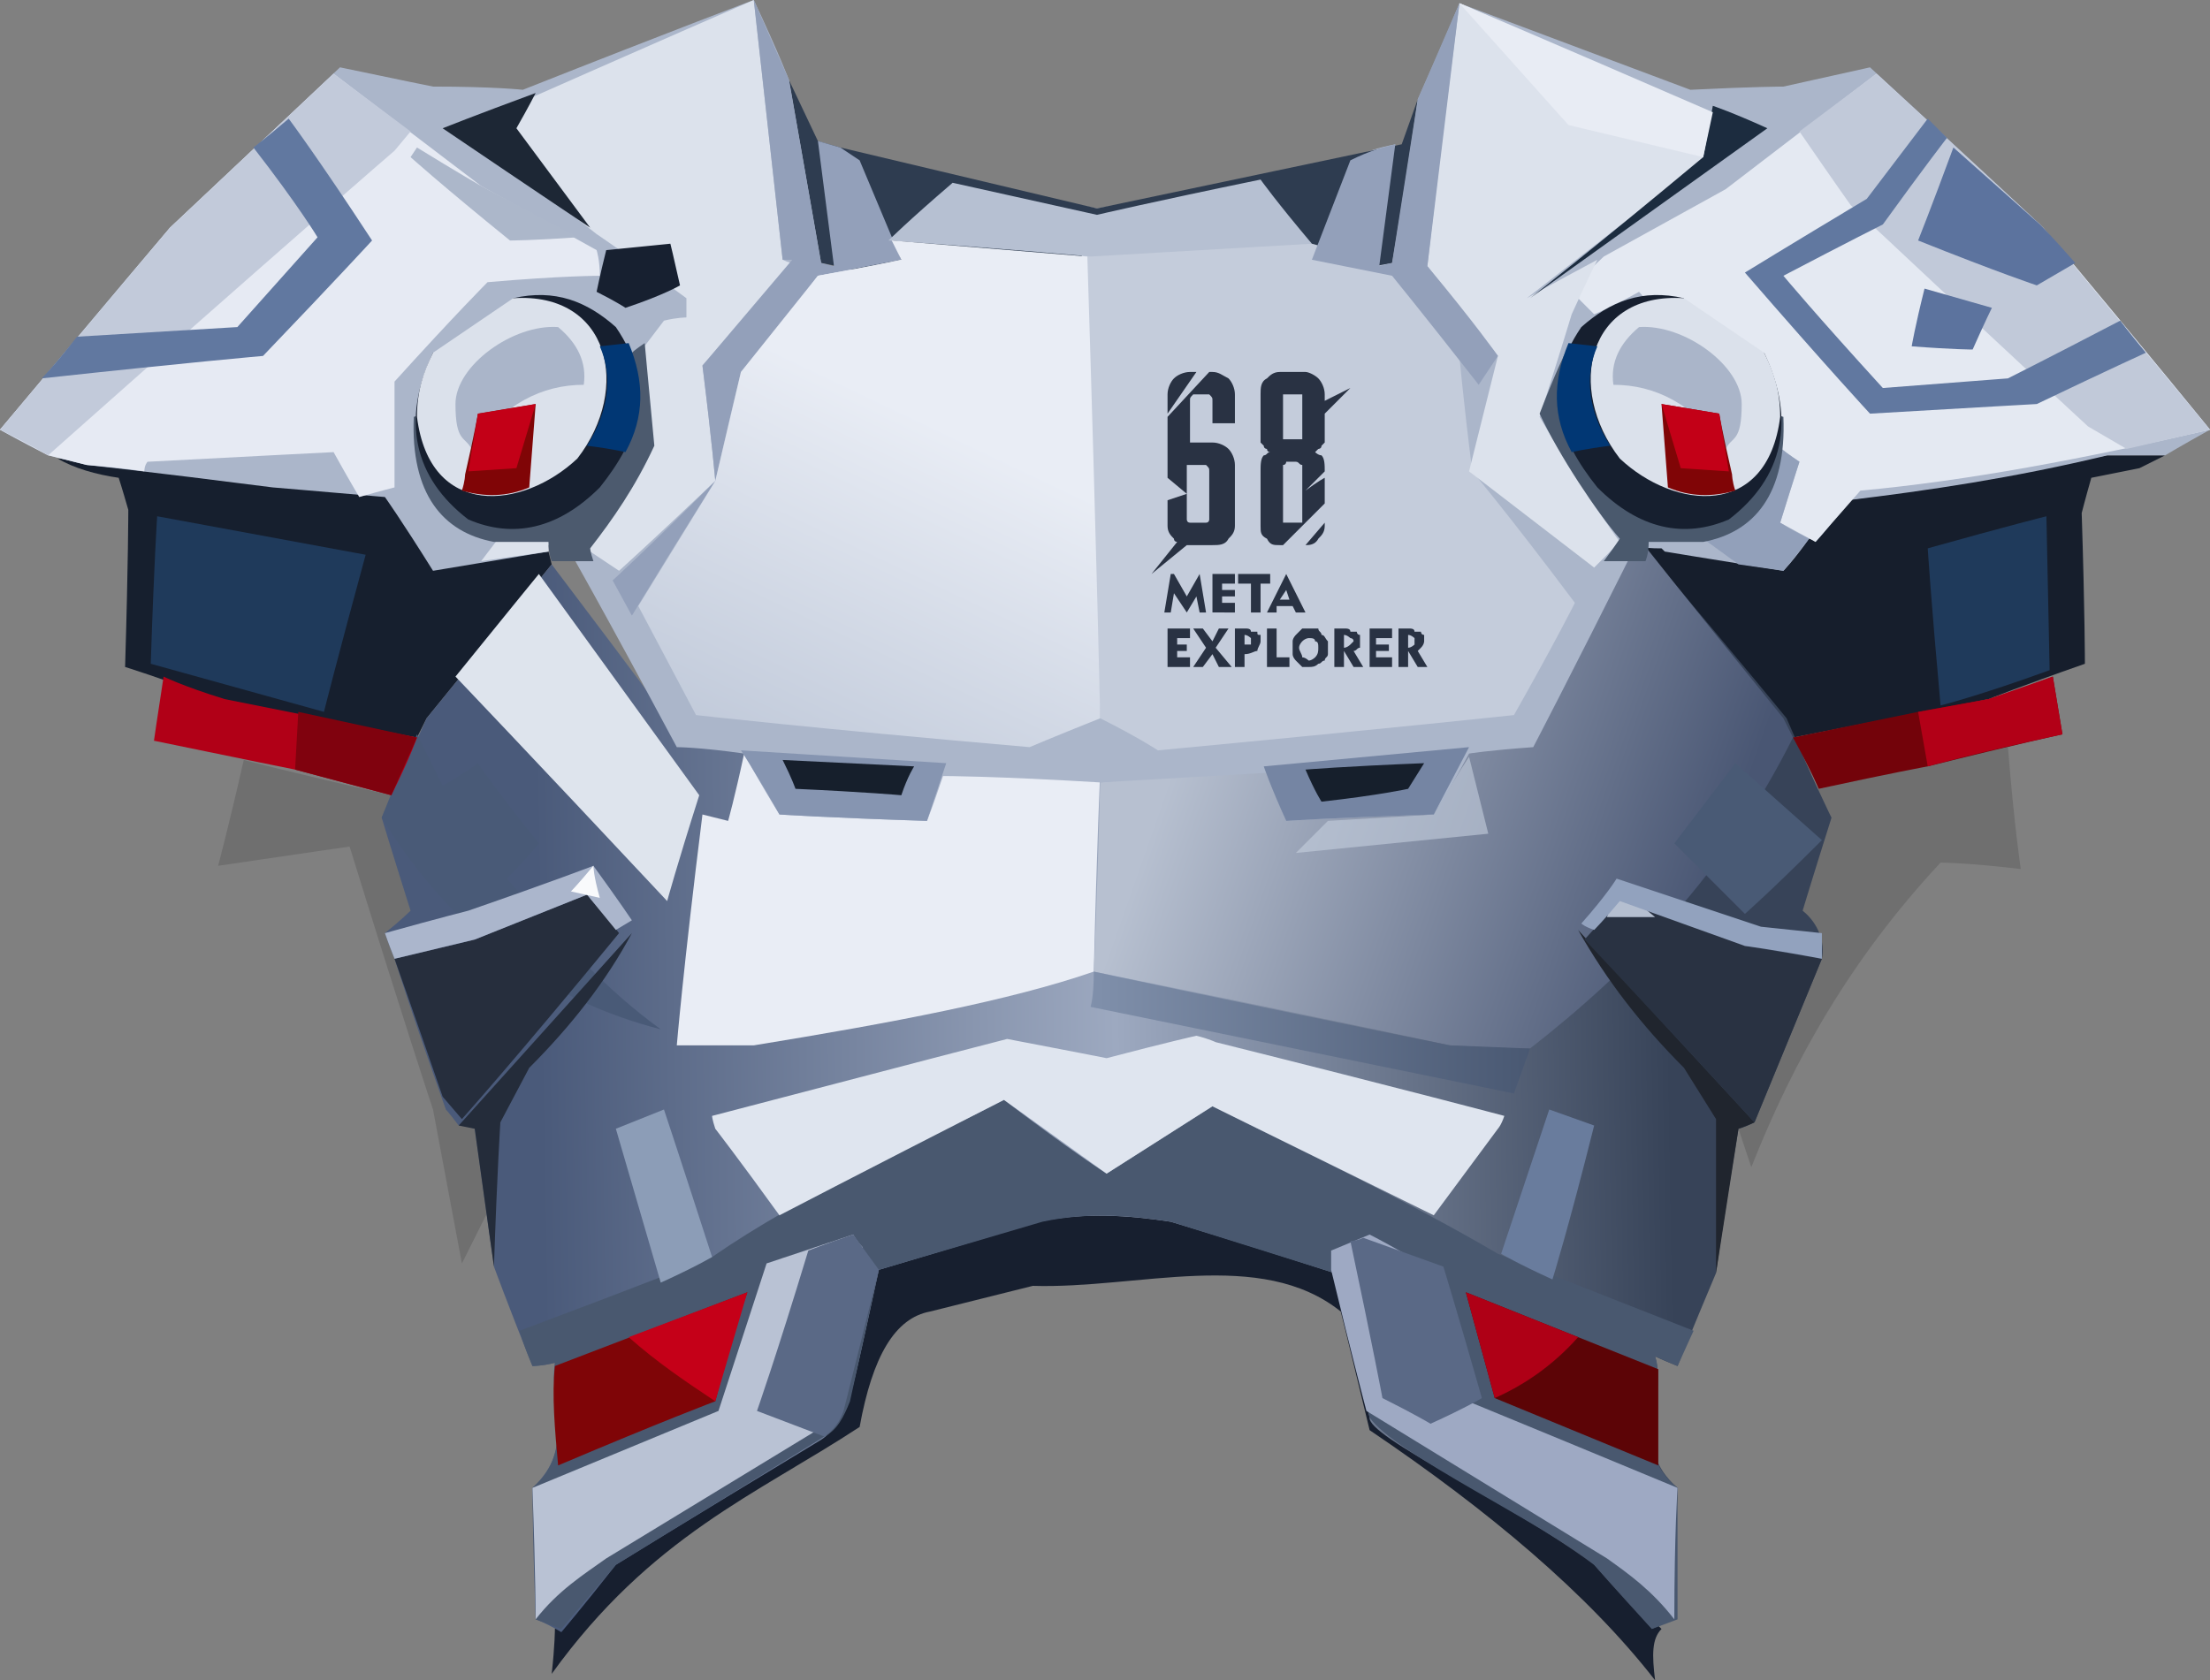 <?xml version="1.0" encoding="UTF-8" standalone="no"?>
<svg
   width="689"
   height="524"
   viewBox="0 0 689 524"
   version="1.1"
   id="svg119"
   sodipodi:docname="cb-layer-1037.svg"
   xmlns:inkscape="http://www.inkscape.org/namespaces/inkscape"
   xmlns:sodipodi="http://sodipodi.sourceforge.net/DTD/sodipodi-0.dtd"
   xmlns="http://www.w3.org/2000/svg"
   xmlns:svg="http://www.w3.org/2000/svg">
  <rect x="0" y="0" width="689" height="524" fill="#808080" stroke="none"/>
  <sodipodi:namedview
     id="namedview121"
     pagecolor="#ffffff"
     bordercolor="#666666"
     borderopacity="1.0"
     inkscape:pageshadow="2"
     inkscape:pageopacity="0.0"
     inkscape:pagecheckerboard="0" />
  <defs
     id="defs24">
    <linearGradient
       x1="447.429"
       y1="414.551"
       x2="144.817"
       y2="418.43"
       id="id-89069"
       gradientTransform="scale(1.165,0.858)"
       gradientUnits="userSpaceOnUse">
      <stop
         stop-color="#374358"
         offset="0%"
         id="stop2" />
      <stop
         stop-color="#9DA9C0"
         offset="49%"
         id="stop4" />
      <stop
         stop-color="#4A5A7A"
         offset="100%"
         id="stop6" />
    </linearGradient>
    <linearGradient
       x1="458.782"
       y1="312.146"
       x2="313.564"
       y2="274.91"
       id="id-89070"
       gradientTransform="scale(1.171,0.854)"
       gradientUnits="userSpaceOnUse">
      <stop
         stop-color="#495673"
         offset="0%"
         id="stop9" />
      <stop
         stop-color="#B7C0D0"
         offset="100%"
         id="stop11" />
    </linearGradient>
    <linearGradient
       x1="251.218"
       y1="611.398"
       x2="179.065"
       y2="611.398"
       id="id-89071"
       gradientTransform="scale(1.899,0.527)"
       gradientUnits="userSpaceOnUse">
      <stop
         stop-color="#495872"
         offset="0%"
         id="stop14" />
      <stop
         stop-color="#8090AB"
         offset="100%"
         id="stop16" />
    </linearGradient>
    <linearGradient
       x1="286.885"
       y1="118.36"
       x2="241.634"
       y2="222.438"
       id="id-89072"
       gradientTransform="scale(0.955,1.047)"
       gradientUnits="userSpaceOnUse">
      <stop
         stop-color="#E9EDF5"
         offset="0%"
         id="stop19" />
      <stop
         stop-color="#C1CADA"
         offset="100%"
         id="stop21" />
    </linearGradient>
  </defs>
  <g
     id="id-89073">
    <path
       d="M 130,230 C 90,223 70,219 70,219 49,211 39,208 39,208 c 1,-33 1,-49 1,-49 -2,-7 -3,-10 -3,-10 -7,-1 -14,-3 -19,-6 l 105,9 48,20 1,4 -39,48 c -2,4 -3,6 -3,6 z"
       fill="#161f2e"
       id="id-89074" />
    <path
       d="m 505,192 5,-22 66,-14 81,-14 c 12,0 18,0 18,0 -6,3 -8,4 -8,4 -10,2 -15,3 -15,3 -2,7 -3,11 -3,11 1,31 1,47 1,47 -20,7 -30,11 -30,11 l -61,12 z"
       fill="#161e2c"
       id="id-89075" />
    <path
       d="m 290,409 c -11,2 -18,14 -22,36 -32,21 -65,34 -96,77 1,-9 1,-14 1,-14 12,-14 18,-21 18,-21 46,-28 69,-42 69,-42 9,-33 13,-49 13,-49 34,-10 51,-16 51,-16 14,-2 28,-1 41,0 34,10 50,16 50,16 13,34 19,51 19,51 42,27 63,40 63,40 14,14 21,21 21,21 -3,3 -3,8 -2,16 -21,-27 -52,-53 -89,-78 -6,-25 -9,-37 -9,-37 -25,-20 -63,-7 -96,-8 z"
       fill="#171f2f"
       id="id-89076" />
    <path
       d="m 626,233 c 2,25 4,38 4,38 -17,-2 -25,-2 -25,-2 -28,30 -46,62 -59,95 l -4,-12 25,-106 c 39,-9 59,-13 59,-13 z"
       fill="#000000"
       fill-opacity="0.133"
       id="id-89077" />
    <path
       d="m 76,237 c -5,22 -8,33 -8,33 27,-4 41,-6 41,-6 17,55 26,82 26,82 6,32 9,48 9,48 l 8,-16 -4,-26 -26,-104 C 91,241 76,237 76,237 Z"
       fill="#000000"
       fill-opacity="0.133"
       id="id-89078" />
    <path
       d="m 256,449 c -43,26 -64,39 -64,39 -11,14 -17,21 -17,21 -5,-3 -8,-4 -8,-4 -1,-27 -1,-41 -1,-41 14,-13 5,-26 7,-39 -4,1 -7,1 -7,1 -8,-20 -12,-31 -12,-31 -4,-29 -6,-43 -6,-43 -3,-1 -5,-1 -5,-1 -3,-4 -4,-5 -4,-5 -11,-31 -16,-47 -16,-47 -2,-5 -3,-8 -3,-8 5,-4 8,-7 8,-7 -6,-19 -9,-29 -9,-29 9,-20 14,-31 14,-31 26,-32 39,-48 39,-48 28,37 42,56 42,56 175,-1 263,-1 263,-1 27,-37 40,-55 40,-55 27,32 40,48 40,48 9,21 14,31 14,31 -6,19 -9,29 -9,29 5,4 7,10 6,15 -14,34 -21,51 -21,51 -4,2 -5,2 -5,2 -5,30 -7,45 -7,45 -8,19 -12,29 -12,29 -5,-2 -7,-3 -7,-3 4,14 -8,28 7,41 -1,27 -1,41 -1,41 -5,2 -7,3 -7,3 -12,-13 -18,-20 -18,-20 -27,-20 -71,-40 -70,-46 -8,-30 -11,-45 -11,-45 -34,-11 -51,-16 -51,-16 -13,-2 -27,-3 -41,0 l -50,15 c -5,23 -8,37 -10,43 -3,7 -8,10 -8,10 z"
       fill="url(#id-89069)"
       id="id-89079"
       style="fill:url(#id-89069)" />
    <path
       d="m 166,426 c -3,-7 -4,-11 -4,-11 40,-15 60,-23 60,-23 29,-20 60,-33 91,-49 21,16 32,23 32,23 22,-14 33,-21 33,-21 30,15 60,29 89,46 l 61,24 -5,11 -7,-3 c 4,11 -9,28 7,41 v 41 l -8,3 -18,-20 c -14,-12 -63,-35 -70,-46 l -11,-45 -51,-16 c -13,-2 -26,-3 -40,0 l -51,15 -9,41 c -2,5 -4,9 -8,11 l -65,40 -17,20 -8,-3 -1,-41 c 12,-10 7,-25 7,-39 -4,1 -7,1 -7,1 z"
       fill="#49586f"
       id="id-89080" />
    <path
       d="m 167,505 c 7,-9 15,-14 22,-19 46,-28 69,-42 69,-42 7,-37 11,-55 11,-55 -2,-2 -3,-4 -3,-4 -18,6 -27,9 -27,9 l -15,46 -58,24 c 1,28 1,41 1,41 z"
       fill="#b9c2d4"
       id="id-89081" />
    <path
       d="m 252,390 c -10,33 -16,50 -16,50 l 21,8 c 3,-2 5,-5 6,-8 l 11,-44 -8,-11 c -9,3 -14,5 -14,5 z"
       fill="#5a6986"
       id="id-89082" />
    <path
       d="m 174,457 c 33,-14 49,-20 49,-20 6,-23 10,-34 10,-34 l -60,23 c -1,9 0,20 1,31 z"
       fill="#7f0507"
       id="id-89083" />
    <path
       d="m 196,417 c 9,8 18,14 27,20 l 10,-34 z"
       fill="#c50018"
       id="id-89084" />
    <path
       d="m 243,379 c -13,-18 -20,-27 -20,-27 -1,-3 -1,-4 -1,-4 61,-16 92,-24 92,-24 21,4 31,6 31,6 19,-5 28,-7 28,-7 4,1 6,2 6,2 60,15 90,23 90,23 -1,3 -2,4 -2,4 l -20,27 -69,-34 -33,21 -32,-23 c -47,24 -70,36 -70,36 z"
       fill="#dfe5ef"
       id="id-89085" />
    <path
       d="m 484,399 c -11,-5 -16,-8 -16,-8 10,-30 15,-45 15,-45 l 14,5 c -8,32 -13,48 -13,48 z"
       fill="#697c9d"
       id="id-89086" />
    <path
       d="m 222,392 c -10,-31 -15,-46 -15,-46 -10,4 -15,6 -15,6 l 14,48 c 11,-5 16,-8 16,-8 z"
       fill="#8c9db7"
       id="id-89087" />
    <path
       d="m 211,326 c 16,0 24,0 24,0 43,-7 80,-14 106,-23 1,-41 2,-62 2,-62 -74,-4 -111,-6 -111,-6 -3,14 -5,21 -5,21 l -8,-2 c -6,48 -8,72 -8,72 z"
       fill="#e9edf5"
       id="id-89088" />
    <path
       d="m 341,303 c 74,15 111,23 111,23 16,1 25,1 25,1 32,-25 61,-55 82,-97 l -3,-6 c -30,-37 -45,-56 -45,-56 l -35,63 -133,13 c -1,39 -2,59 -2,59 z"
       fill="url(#id-89070)"
       id="id-89089"
       style="fill:url(#id-89070)" />
    <path
       d="m 341,303 c 0,8 -1,11 -1,11 l 132,27 5,-14 -25,-1 C 378,311 341,303 341,303 Z"
       fill="url(#id-89071)"
       id="id-89090"
       style="fill:url(#id-89071)" />
    <path
       d="m 119,255 c 22,36 52,57 87,66 -18,-13 -33,-30 -48,-47 7,-7 10,-11 10,-11 -13,-16 -19,-25 -19,-25 -7,5 -11,7 -11,7 l -8,-16 c -8,18 -11,26 -11,26 z"
       fill="#495a77"
       id="id-89091" />
    <path
       d="m 197,291 -54,60 5,1 c 4,29 6,43 6,43 1,-30 2,-45 2,-45 l 9,-17 c 13,-13 24,-27 32,-42 z"
       fill="#242c3a"
       id="id-89092" />
    <path
       d="m 193,291 c -32,39 -49,58 -49,58 l -6,-7 c -10,-29 -15,-43 -15,-43 17,-4 25,-6 25,-6 l 35,-14 c 7,8 10,12 10,12 z"
       fill="#262e3d"
       id="id-89093" />
    <path
       d="m 208,281 c -44,-47 -66,-70 -66,-70 17,-21 26,-32 26,-32 l 50,69 c -7,22 -10,33 -10,33 z"
       fill="#dee4ed"
       id="id-89094" />
    <path
       d="m 542,352 c 3,-1 5,-2 5,-2 -37,-40 -55,-60 -55,-60 9,16 20,30 33,43 l 10,16 v 48 z"
       fill="#20252e"
       id="id-89095" />
    <path
       d="m 494,293 c 8,-9 13,-14 13,-14 l 37,16 24,4 -21,51 c -35,-38 -53,-57 -53,-57 z"
       fill="#293242"
       id="id-89096" />
    <path
       d="m 501,286 c 10,0 15,0 15,0 l -12,-10 c -2,7 -3,10 -3,10 z"
       fill="#b5bfd0"
       id="id-89097" />
    <path
       d="m 497,290 c -3,-1 -4,-2 -4,-2 8,-9 11,-14 11,-14 30,10 45,15 45,15 l 19,2 v 8 c -16,-3 -24,-4 -24,-4 l -39,-14 c -5,6 -8,9 -8,9 z"
       fill="#92a2be"
       id="id-89098" />
    <path
       d="m 544,285 c -15,-15 -22,-22 -22,-22 13,-17 19,-25 19,-25 l 27,24 c -16,16 -24,23 -24,23 z"
       fill="#495a75"
       id="id-89099" />
    <path
       d="m 458,236 c 4,16 6,24 6,24 -40,4 -60,6 -60,6 l 10,-10 33,-2 c 7,-12 11,-18 11,-18 z"
       fill="#c6cfde"
       opacity="0.603"
       id="id-89100" />
    <path
       d="m 523,464 c -53,-22 -80,-33 -80,-33 -3,-27 -5,-40 -5,-40 -7,-4 -11,-6 -11,-6 l -12,5 c 0,4 0,6 0,6 7,29 11,44 11,44 l 75,46 c 7,5 14,10 21,19 0,-27 1,-41 1,-41 z"
       fill="#9ea9c3"
       id="id-89101" />
    <path
       d="m 421,387 c 7,33 10,49 10,49 10,5 15,8 15,8 11,-5 16,-8 16,-8 -8,-28 -12,-41 -12,-41 l -25,-9 c -2,1 -4,1 -4,1 z"
       fill="#5a6986"
       id="id-89102" />
    <path
       d="m 517,457 c -34,-14 -51,-21 -51,-21 -6,-22 -9,-33 -9,-33 l 60,24 c 0,20 0,30 0,30 z"
       fill="#5c0406"
       id="id-89103" />
    <path
       d="m 466,436 c 9,-4 18,-10 26,-19 l -35,-14 c 6,22 9,33 9,33 z"
       fill="#af0016"
       id="id-89104" />
    <path
       d="m 123,299 c -2,-5 -3,-8 -3,-8 18,-5 26,-7 26,-7 26,-9 39,-14 39,-14 8,11 12,17 12,17 l -5,3 -9,-11 -35,14 z"
       fill="#abb6cc"
       id="id-89105" />
    <path
       d="m 185,270 c -5,6 -7,8 -7,8 l 9,2 c -2,-7 -2,-10 -2,-10 z"
       fill="#f9fafc"
       id="id-89106" />
    <path
       d="M 120,155 C 97,153 85,152 85,152 46,147 27,145 27,145 19,143 15,142 15,142 5,137 0,134 0,134 35,92 53,71 53,71 88,38 106,21 106,21 c 19,4 29,6 29,6 19,0 28,1 28,1 48,-19 72,-28 72,-28 8,17 11,25 11,25 7,38 10,57 10,57 2,1 4,1 4,1 -4,-26 -5,-39 -5,-39 4,1 6,2 6,2 5,3 7,4 7,4 6,14 9,21 9,21 13,-10 20,-15 20,-15 30,6 45,9 45,9 34,-6 51,-9 51,-9 12,11 18,17 18,17 7,-15 10,-23 10,-23 5,-3 9,-4 14,-5 -4,25 -6,38 -6,38 3,-1 5,-1 5,-1 6,-34 8,-51 8,-51 9,-20 13,-30 13,-30 48,18 72,27 72,27 20,-1 29,-1 29,-1 18,-4 27,-6 27,-6 36,33 53,49 53,49 36,43 53,64 53,64 -9,5 -14,8 -14,8 -12,0 -18,0 -18,0 -29,7 -56,11 -81,14 -6,9 -10,13 -10,13 -1,-1 -2,-1 -2,-1 -5,7 -8,10 -8,10 -25,-4 -37,-6 -37,-6 -1,-1 -1,-1 -1,-1 -3,0 -5,0 -8,-1 -21,42 -32,63 -32,63 -14,1 -20,2 -20,2 -7,13 -11,19 -11,19 -31,1 -46,2 -46,2 -4,-10 -6,-15 -6,-15 -35,2 -52,3 -52,3 -33,-2 -49,-2 -49,-2 -3,9 -5,14 -5,14 -31,-1 -46,-2 -46,-2 -8,-13 -11,-19 -11,-19 -14,-2 -21,-2 -21,-2 -23,-43 -35,-64 -35,-64 -3,0 -5,1 -5,1 0,1 0,2 0,2 l -36,6 c -10,-16 -15,-23 -15,-23 z"
       fill="#abb6ca"
       id="id-89107" />
    <path
       d="m 150,175 c 38,-50 57,-75 57,-75 4,-1 7,-1 7,-1 0,-4 0,-6 0,-6 C 195,79 186,73 186,73 L 144,40 c 61,-27 91,-40 91,-40 6,54 9,81 9,81 2,1 3,1 3,1 -18,21 -28,32 -28,32 3,24 4,36 4,36 -20,19 -30,28 -30,28 l -9,-6 -8,-3 -5,1 v 2 c -14,2 -21,3 -21,3 z"
       fill="#dce2ec"
       id="id-89108" />
    <path
       d="m 246,25 9,19 7,2 80,19 95,-20 5,-14 c -5,34 -8,51 -8,51 L 340,99 256,82 Z"
       fill="#2e3c50"
       id="id-89109" />
    <path
       d="m 337,73 c 4,100 6,151 6,151 12,6 18,10 18,10 74,-7 111,-11 111,-11 13,-23 19,-35 19,-35 -21,-28 -32,-41 -32,-41 -3,-24 -4,-36 -4,-36 L 433,84 c -16,-6 -24,-8 -24,-8 l -15,-5 c -38,1 -57,2 -57,2 z"
       fill="#c4ccdb"
       id="id-89110" />
    <path
       d="m 370,191 3,-5 1,5 h 2 l -2,-12 v 0 l -4,7 -4,-7 h -1 l -2,12 h 2 l 1,-6 z m 15,0 v -3 h -4 v -2 h 4 v -2 h -4 v -2 h 4 v -3 h -7 v 12 z m 8,0 v -9 h 3 v -3 h -10 v 3 h 4 v 9 z m 5,0 v -2 h 5 l 1,2 h 3 l -6,-12 v 0 l -6,12 z m 4,-4 h -3 l 2,-3 z m -31,21 v -3 h -4 v -2 h 3 v -2 h -3 v -2 h 4 v -3 h -7 v 12 z m 4,0 3,-4 2,4 h 4 l -5,-6 4,-6 h -3 l -2,4 -3,-4 h -3 l 4,6 -4,6 z m 13,0 v -4 c 0,0 0,0 0,0 0,0 0,0 0,0 v 0 c 2,0 3,-1 4,-1 0,-1 1,-2 1,-3 0,-1 0,-1 0,-2 -1,0 -1,0 -1,-1 -1,0 -1,0 -2,0 0,-1 -1,-1 -2,-1 v 0 h -3 v 12 z m 0,-7 v 0 -3 0 c 1,0 2,1 2,1 0,0 0,0 0,1 0,0 0,1 0,1 0,0 -1,0 -2,0 z m 14,7 v -3 h -4 v -9 h -3 v 12 z m 6,0 c 1,0 2,0 3,-1 1,0 1,-1 2,-1 0,-1 1,-1 1,-2 0,-1 0,-1 0,-2 0,-1 0,-2 0,-2 -1,-1 -1,-2 -2,-2 0,-1 -1,-1 -1,-2 -1,0 -2,0 -3,0 0,0 -1,0 -2,0 -1,1 -1,1 -2,2 0,0 -1,1 -1,2 0,0 0,1 0,2 0,1 0,2 0,2 0,1 1,2 1,2 1,1 1,1 2,2 1,0 2,0 2,0 z m 0,-2 c 0,0 -1,-1 -2,-1 0,-1 -1,-2 -1,-3 0,-1 1,-2 1,-2 1,-1 2,-1 2,-1 1,0 2,0 2,1 1,0 1,1 1,2 0,1 0,2 -1,3 0,0 -1,1 -2,1 z m 11,2 v -5 0 l 3,5 h 3 l -3,-5 c 1,0 1,-1 2,-1 0,-1 0,-2 0,-2 0,-1 0,-1 0,-2 -1,0 -1,-1 -1,-1 -1,0 -1,0 -2,0 0,-1 -1,-1 -2,-1 v 0 h -3 v 12 z m 0,-6 v 0 -4 0 c 1,0 2,1 2,1 0,0 1,0 1,1 0,0 -1,1 -1,1 0,0 -1,1 -2,1 z m 15,6 v -3 h -5 v -2 h 4 v -2 h -4 v -2 h 5 v -3 h -7 v 12 z m 5,0 v -5 0 l 3,5 h 3 l -3,-5 c 0,0 1,-1 1,-1 1,-1 1,-2 1,-2 0,-1 0,-1 0,-2 -1,0 -1,-1 -1,-1 -1,0 -1,0 -2,0 0,-1 -1,-1 -2,-1 v 0 h -3 v 12 z m 0,-6 v 0 -4 0 c 1,0 2,1 2,1 0,0 0,0 0,1 0,0 0,1 0,1 0,0 -1,1 -2,1 z"
       fill="#293243"
       id="id-89111"
       fill-rule="nonzero" />
    <path
       d="m 373,116 c 0,0 -1,0 -2,0 -2,0 -4,1 -5,2 -1,1 -2,3 -2,5 0,2 0,4 0,6 m 0,1 c 0,3 0,9 0,19 l 6,5 -6,2 v 8 c 0,2 1,3 2,4 0,1 1,1 1,1 l -8,10 11,-9 c 0,0 1,0 1,0 h 7 c 2,0 4,0 5,-2 1,-1 2,-2 2,-4 v -19 c 0,-2 -1,-4 -2,-5 -1,-1 -3,-2 -5,-2 h -7 v -13 c 0,-1 0,-1 1,-2 0,0 1,0 1,0 h 3 c 0,0 1,0 1,0 1,1 1,1 1,2 v 7 h 7 v -9 c 0,-2 -1,-4 -2,-5 -2,-1 -3,-2 -5,-2 0,0 -1,0 -1,0 m -5,47 c 0,0 -1,0 -1,0 -1,0 -1,-1 -1,-1 v -17 h 5 c 0,0 1,0 1,0 1,1 1,1 1,2 v 15 c 0,0 0,1 -1,1 0,0 -1,0 -1,0 z m 35,7 c 1,0 3,0 4,-2 1,-1 2,-2 2,-4 0,-1 0,-1 0,-1 m 0,-6 c 0,-2 0,-4 0,-5 0,-1 0,-2 0,-3 0,0 -2,1 -6,4 4,-4 6,-6 6,-6 0,-2 0,-4 -1,-5 -1,0 -2,-1 -2,-1 0,0 0,0 1,-1 0,0 1,0 1,-1 0,0 1,-1 1,-1 0,-1 0,-2 0,-3 v -6 l 8,-8 -8,4 v -2 c 0,-2 -1,-4 -2,-5 -1,-1 -3,-2 -4,-2 h -8 c -2,0 -3,1 -4,2 -2,1 -2,3 -2,5 v 12 c 0,1 0,2 0,3 0,0 1,1 1,1 0,1 1,1 1,1 0,1 1,1 1,1 -1,0 -1,1 -2,1 -1,1 -1,3 -1,5 v 17 c 0,2 0,3 2,4 1,2 2,2 4,2 1,0 1,0 1,0 z m -10,13 c 1,0 2,0 4,0 m -6,-33 c 0,0 0,0 -1,0 0,0 0,-1 0,-1 v -11 c 0,-1 0,-1 0,-2 1,0 1,0 1,0 h 3 c 1,0 1,0 2,0 0,1 0,1 0,2 v 11 c 0,0 0,1 0,1 -1,0 -1,0 -2,0 z m 5,17 c 0,1 0,4 0,8 0,0 0,1 0,1 -1,0 -1,0 -2,0 h -3 c 0,0 0,0 -1,0 0,0 0,-1 0,-1 v -16 c 0,0 0,-1 0,-1 1,0 1,-1 1,-1 h 3 c 1,0 1,1 2,1 0,0 0,1 0,1 0,3 0,5 0,7"
       fill="#293243"
       id="id-89112"
       fill-rule="nonzero" />
    <path
       d="m 104,23 -51,48 -53,63 15,8 c 8,2 12,3 12,3 12,1 18,2 18,2 0,-2 1,-3 1,-3 38,-2 58,-3 58,-3 5,9 8,14 8,14 7,-2 11,-3 11,-3 0,-22 0,-33 0,-33 19,-21 29,-31 29,-31 23,-2 35,-2 35,-2 0,-5 -1,-8 -1,-8 L 150,58 Z"
       fill="#e6eaf3"
       id="id-89113" />
    <path
       d="M 15,142 C 87,78 123,47 123,47 L 128,41 104,23 53,71 0,134 c 10,5 15,8 15,8 z"
       fill="#c2cada"
       id="id-89114" />
    <path
       d="m 13,118 c 46,-5 69,-7 69,-7 C 105,87 116,75 116,75 99,49 90,37 90,37 83,43 79,46 79,46 93,64 99,74 99,74 82,93 74,102 74,102 l -50,3 c -7,9 -11,13 -11,13 z"
       fill="#6178a0"
       id="id-89115" />
    <path
       d="M 159,75 C 138,58 128,49 128,49 l 2,-3 c 13,8 20,12 20,12 l 30,16 c -14,1 -21,1 -21,1 z"
       fill="#acb7ca"
       id="id-89116" />
    <path
       d="m 186,91 c 6,3 9,5 9,5 12,-4 17,-7 17,-7 -2,-9 -3,-13 -3,-13 l -20,2 c -2,8 -3,13 -3,13 z"
       fill="#172030"
       id="id-89117" />
    <path
       d="m 167,29 c -19,7 -29,11 -29,11 31,21 46,31 46,31 L 161,40 c 4,-7 6,-11 6,-11 z"
       fill="#1d2735"
       id="id-89118" />
    <path
       d="m 223,150 c -21,21 -32,31 -32,31 l 6,11 c 17,-28 26,-42 26,-42 5,-22 8,-34 8,-34 16,-20 24,-30 24,-30 l 26,-5 -13,-31 -6,-4 -7,-2 5,39 -4,-1 -10,-57 -11,-25 9,81 h 3 l -28,33 c 3,24 4,36 4,36 z"
       fill="#93a0ba"
       id="id-89119" />
    <path
       d="m 277,75 c 42,3 63,5 63,5 l 69,-4 C 398,63 393,56 393,56 359,63 342,67 342,67 L 297,57 c -14,12 -20,18 -20,18 z"
       fill="#b6c0d2"
       id="id-89120" />
    <path
       d="m 343,224 c -15,6 -22,9 -22,9 -69,-6 -104,-10 -104,-10 l -18,-34 24,-39 8,-34 24,-30 c 17,-3 26,-5 26,-5 l -3,-6 61,5 c 3,96 4,144 4,144 z"
       fill="url(#id-89072)"
       id="id-89121"
       style="fill:url(#id-89072)" />
    <path
       d="m 289,256 c -31,-1 -46,-2 -46,-2 -8,-14 -12,-20 -12,-20 l 64,4 z"
       fill="#8695b1"
       id="id-89122" />
    <path
       d="m 248,246 c 22,1 33,2 33,2 2,-6 4,-9 4,-9 l -41,-2 c 3,6 4,9 4,9 z"
       fill="#161f2c"
       id="id-89123" />
    <path
       d="m 447,254 c -31,1 -46,2 -46,2 -5,-11 -7,-17 -7,-17 l 64,-6 z"
       fill="#7585a3"
       id="id-89124" />
    <path
       d="m 689,134 c -39,9 -76,16 -109,19 l -14,16 -11,-6 6,-19 c -6,-4 -8,-6 -8,-6 -28,-31 -42,-47 -42,-47 -9,5 -14,7 -14,7 -5,-5 -8,-8 -8,-8 8,-7 11,-10 11,-10 l 38,-21 47,-36 52,48 c 35,42 52,63 52,63 z"
       fill="#e4e9f2"
       id="id-89125" />
    <path
       d="m 407,240 c 3,7 5,10 5,10 18,-2 27,-4 27,-4 l 5,-8 c -25,1 -37,2 -37,2 z"
       fill="#161f2c"
       id="id-89126" />
    <path
       d="M 101,222 C 65,212 47,207 47,207 c 1,-31 2,-46 2,-46 l 65,12 c -9,33 -13,49 -13,49 z"
       fill="#1f3a5b"
       id="id-89127" />
    <path
       d="m 51,211 c -2,13 -3,20 -3,20 29,6 44,9 44,9 l 30,8 c 6,-12 8,-18 8,-18 L 70,218 c -13,-4 -19,-7 -19,-7 z"
       fill="#b10017"
       id="id-89128" />
    <polygon
       points="130,230 122,248 92,240 93,222 "
       fill="#80020e"
       id="id-89129" />
    <path
       d="m 605,220 c -3,-33 -4,-49 -4,-49 25,-7 37,-10 37,-10 l 1,48 c -22,8 -34,11 -34,11 z"
       fill="#1f3a5b"
       id="id-89130" />
    <path
       d="m 567,246 c 23,-5 34,-7 34,-7 28,-7 42,-10 42,-10 l -3,-18 c -13,5 -20,7 -20,7 l -22,4 -39,8 c 6,11 8,16 8,16 z"
       fill="#73030a"
       id="id-89131" />
    <path
       d="m 601,239 -3,-17 22,-4 20,-7 3,18 c -28,6 -42,10 -42,10 z"
       fill="#b20017"
       id="id-89132" />
    <path
       d="m 564,168 c -6,-3 -9,-5 -9,-5 4,-13 6,-19 6,-19 -6,-4 -8,-6 -8,-6 -14,20 -22,30 -22,30 l 11,8 14,2 c 5,-6 8,-10 8,-10 z"
       fill="#92a0ba"
       id="id-89133" />
    <path
       d="m 561,41 c 11,16 16,23 16,23 49,46 74,69 74,69 l 12,7 26,-6 -53,-64 -51,-47 c -16,12 -24,18 -24,18 z"
       fill="#c1c9d9"
       id="id-89134" />
    <path
       d="m 544,85 c 26,30 39,44 39,44 34,-2 52,-3 52,-3 23,-11 34,-16 34,-16 -5,-6 -8,-10 -8,-10 -23,12 -35,18 -35,18 -26,2 -39,3 -39,3 -21,-23 -31,-35 -31,-35 21,-11 31,-16 31,-16 13,-18 20,-27 20,-27 -4,-4 -6,-6 -6,-6 l -19,25 c -25,15 -38,23 -38,23 z"
       fill="#6178a0"
       id="id-89135" />
    <path
       d="m 596,108 c 13,1 19,1 19,1 4,-9 6,-13 6,-13 l -21,-6 c -3,12 -4,18 -4,18 z"
       fill="#5c739e"
       id="id-89136" />
    <path
       d="m 598,75 c 25,10 37,14 37,14 l 12,-7 C 640,74 636,70 636,70 L 609,46 c -7,19 -11,29 -11,29 z"
       fill="#5c739e"
       id="id-89137" />
    <path
       d="m 455,1 c -7,54 -10,82 -10,82 l 22,28 c -6,24 -9,36 -9,36 l 39,30 8,-8 c -10,-14 -18,-27 -25,-39 7,-22 10,-32 10,-32 5,-11 8,-17 8,-17 -15,8 -22,12 -22,12 L 544,40 C 484,14 455,1 455,1 Z"
       fill="#dce2ec"
       id="id-89138" />
    <path
       d="m 534,33 -3,16 c -36,30 -54,44 -54,44 l 74,-53 c -11,-5 -17,-7 -17,-7 z"
       fill="#1c2c3f"
       id="id-89139" />
    <path
       d="m 455,1 34,38 42,10 3,-14 C 481,12 455,1 455,1 Z"
       fill="#e8ecf4"
       id="id-89140" />
    <path
       d="m 467,111 c -4,6 -6,9 -6,9 C 443,97 434,86 434,86 l -25,-5 12,-31 c 6,-3 10,-4 14,-5 l -5,38 4,-1 8,-51 13,-30 -10,82 c 15,18 22,28 22,28 z"
       fill="#93a0ba"
       id="id-89141" />
    <path
       d="m 281,81 c -1,2 -2,3 -2,3 l -27,6 3,-4 c 17,-3 26,-5 26,-5 z"
       fill="#e9edf5"
       id="id-89142" />
    <g
       transform="translate(129,92)"
       id="id-89143">
      <path
         d="m 42,77 c 0,4 1,6 1,6 8,0 13,0 13,0 C 55,80 55,79 55,79 62,70 69,60 75,47 73,26 72,15 72,15 69,17 68,18 68,18 23,31 0,38 0,38 c -1,24 9,36 25,39 8,0 13,0 17,0 z"
         fill="#4c5a6e"
         id="id-89144" />
      <path
         d="m 6,18 c 2,1 3,1 3,1 5,3 8,5 8,5 9,-7 14,-11 14,-11 V 1 C 44,-2 54,2 63,10 76,29 70,45 58,60 45,73 31,76 17,70 0,57 -4,39 6,18 Z"
         fill="#161f2f"
         id="id-89145" />
      <path
         d="M 31,1 C 61,-1 68,29 51,51 34,67 5,70 1,38 1,30 3,24 6,18"
         fill="#dbe1eb"
         id="id-89146" />
      <path
         d="M 53,28 C 54,21 51,15 45,10 31,9 13,22 13,34 13,46 16,44 18,48 28,34 40,28 53,28 Z"
         fill="#aab5c9"
         id="id-89147" />
      <path
         d="m 15,61 c 1,-3 1,-5 1,-5 3,-13 4,-19 4,-19 12,-2 18,-3 18,-3 l -2,26 c -7,3 -14,3 -21,1 z"
         fill="#800506"
         id="id-89148" />
      <path
         d="M 17,55 32,54 38,34 20,37 C 18,49 17,55 17,55 Z"
         fill="#c30017"
         id="id-89149" />
      <path
         d="m 54,47 c 8,1 12,2 12,2 6,-11 6,-22 1,-34 l -9,1 c 4,9 3,20 -4,31 z"
         fill="#013774"
         id="id-89150" />
    </g>
    <g
       transform="matrix(-1,0,0,1,556,92)"
       id="id-89151">
      <path
         d="m 42,77 c 0,4 1,6 1,6 8,0 13,0 13,0 C 53,79 51,76 51,76 58,68 70,50 76,37 71,24 68,18 68,18 23,31 0,38 0,38 c -1,24 9,36 25,39 8,0 13,0 17,0 z"
         fill="#4a596d"
         id="path103" />
      <path
         d="m 6,18 c 2,1 3,1 3,1 5,3 8,5 8,5 9,-7 14,-11 14,-11 V 1 C 44,-2 54,2 63,10 76,29 70,45 58,60 45,73 31,76 17,70 0,57 -4,39 6,18 Z"
         fill="#161f2f"
         id="path105" />
      <path
         d="M 31,1 C 61,-1 68,29 51,51 34,67 5,70 1,38 1,30 3,24 6,18"
         fill="#dbe1eb"
         id="path107" />
      <path
         d="M 53,28 C 54,21 51,15 45,10 31,9 13,22 13,34 13,46 16,44 18,48 28,34 40,28 53,28 Z"
         fill="#aab5c9"
         id="path109" />
      <path
         d="m 15,61 c 1,-3 1,-5 1,-5 3,-13 4,-19 4,-19 12,-2 18,-3 18,-3 l -2,26 c -7,3 -14,3 -21,1 z"
         fill="#800506"
         id="path111" />
      <path
         d="M 17,55 32,54 38,34 20,37 C 18,49 17,55 17,55 Z"
         fill="#c30017"
         id="path113" />
      <path
         d="m 54,47 c 8,1 12,2 12,2 6,-11 6,-22 1,-34 l -9,1 c 4,9 3,20 -4,31 z"
         fill="#013774"
         id="path115" />
    </g>
  </g>
</svg>
